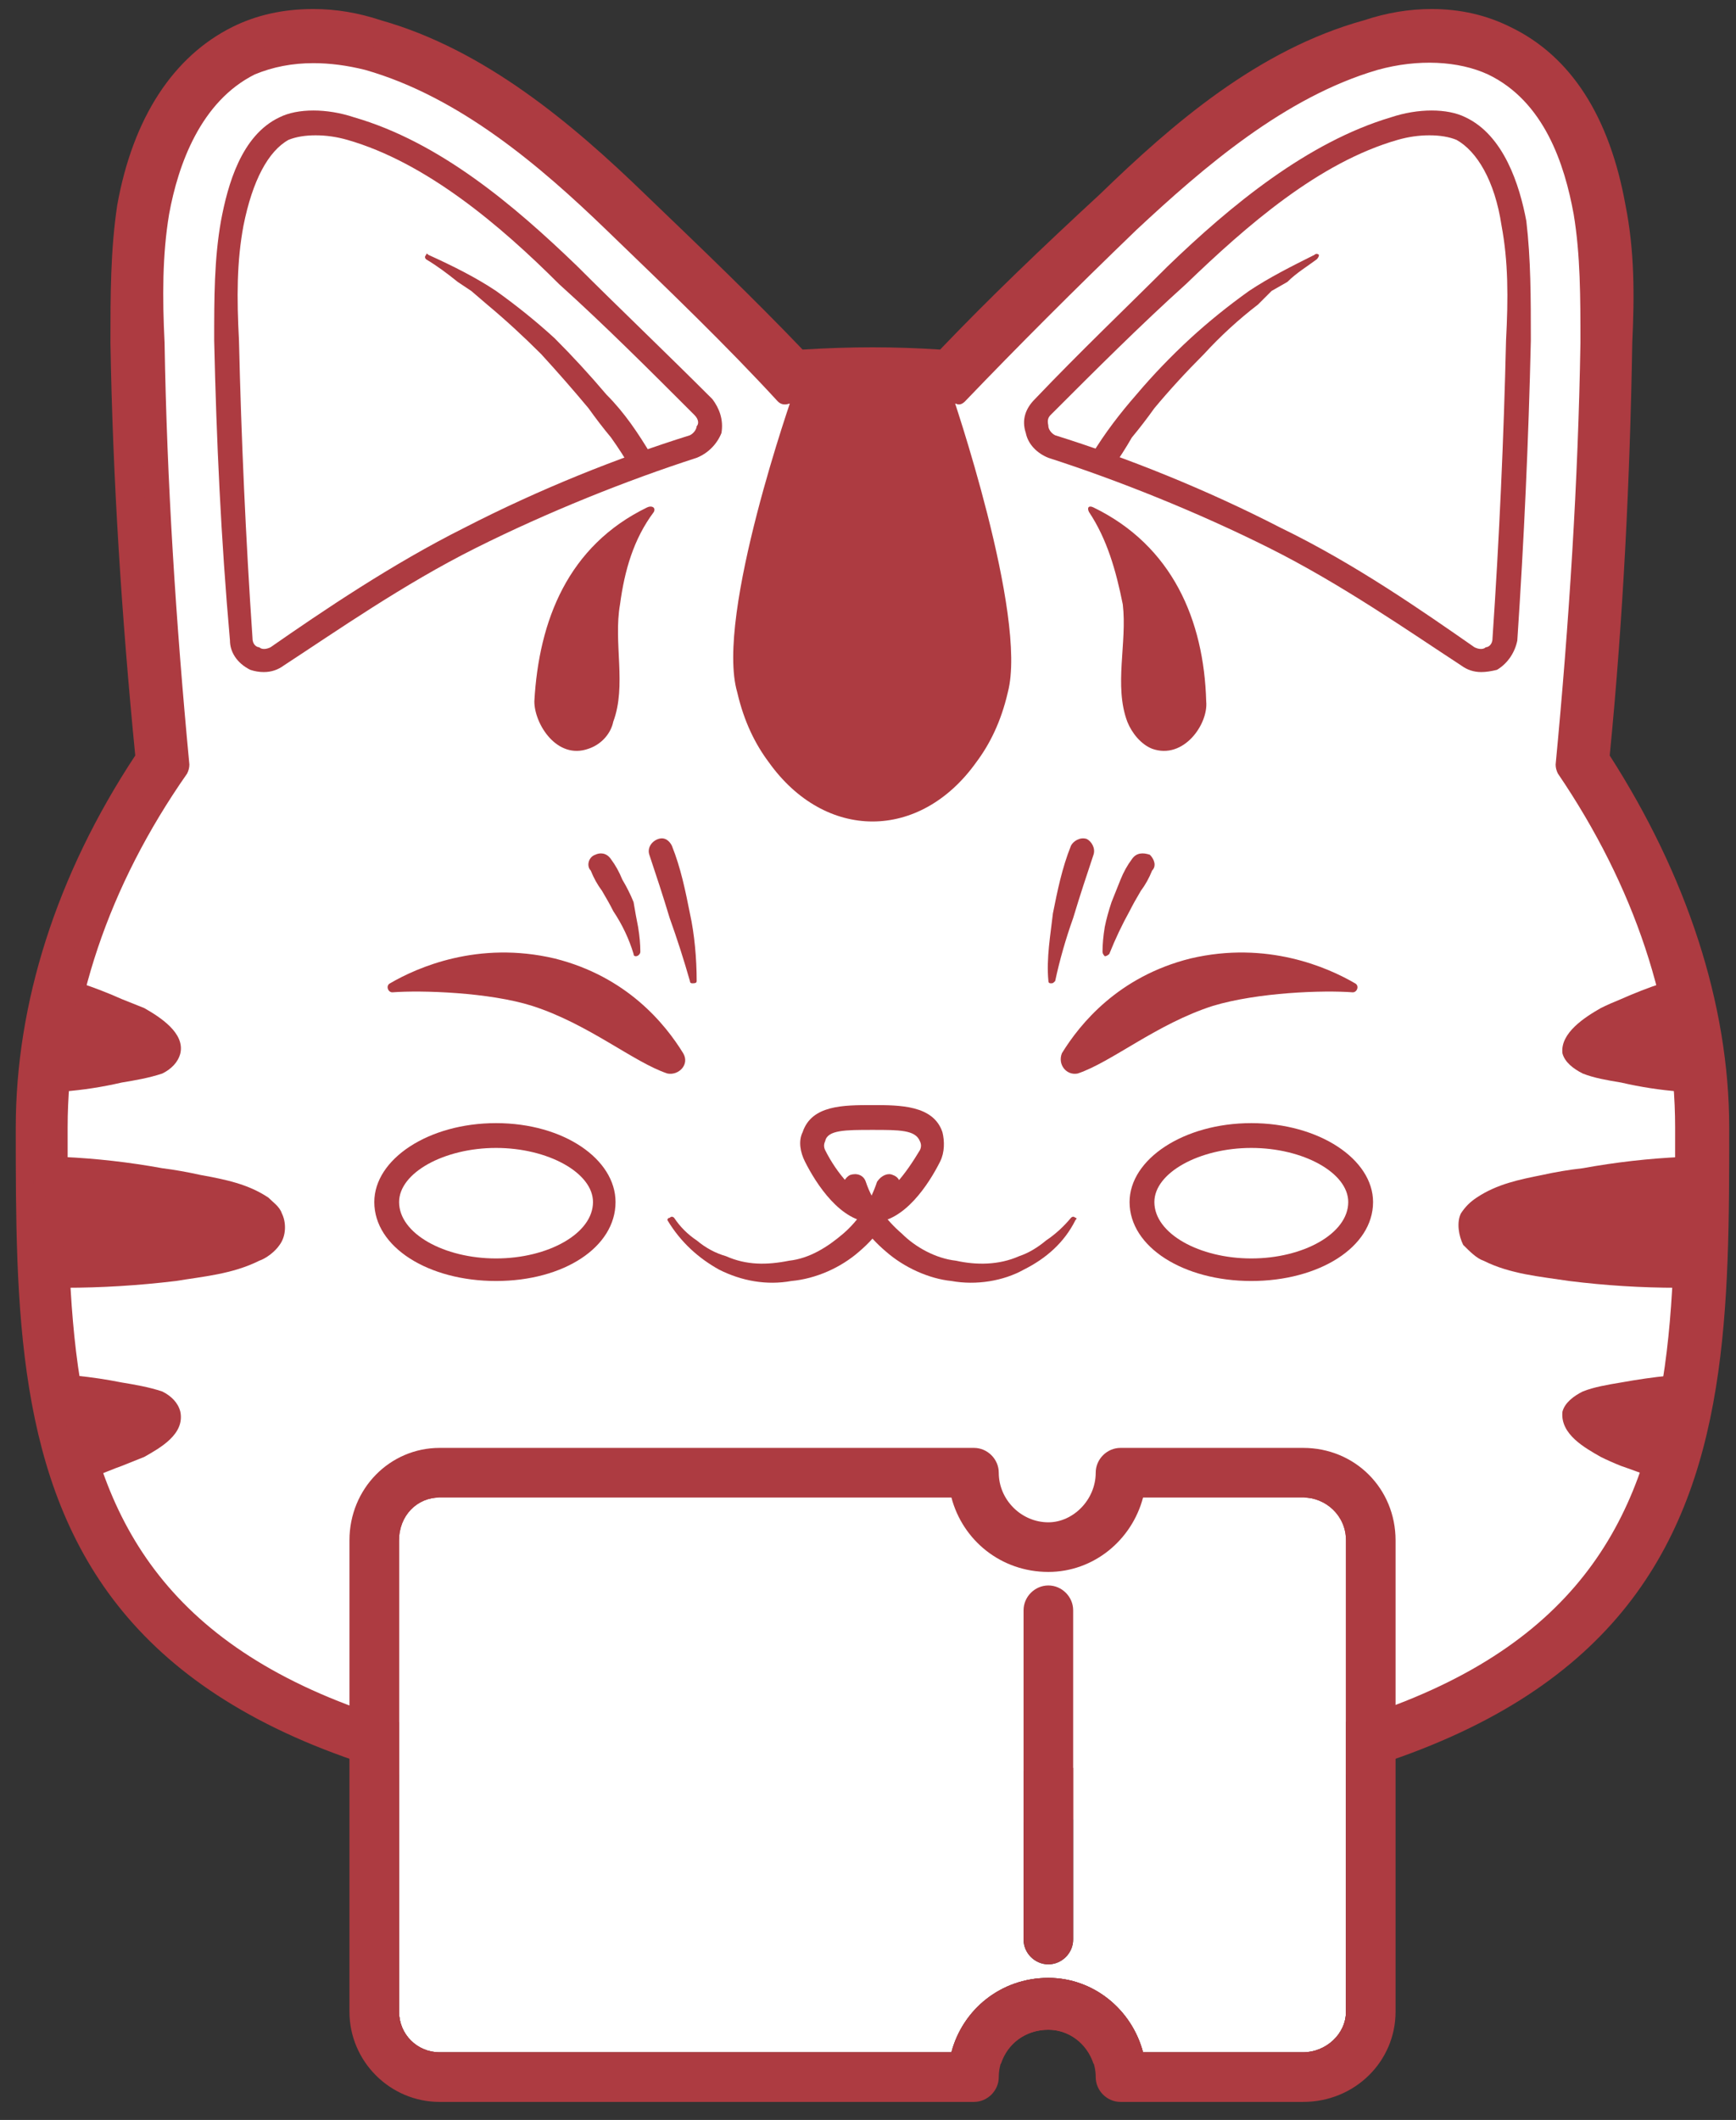 <svg width="77" height="94" viewBox="0 0 77 94" fill="none" xmlns="http://www.w3.org/2000/svg">
<rect x="0" y="0" width="77" height="94" fill="#333333" stroke="none"/>
<path d="M38.699 80.5C1.199 80.5 1.199 66.4 1.199 50C1.199 44.5 2.999 38.9 6.499 33.6C5.899 27.5 5.599 21.3 5.499 15.2C5.399 13.2 5.399 11.2 5.799 9.2C6.399 5.5 8.099 2.9 10.599 1.7C11.599 1.233 12.699 1 13.899 1C14.832 1 15.766 1.133 16.699 1.4C21.299 2.7 25.099 5.9 28.199 8.9C30.799 11.4 33.199 13.7 35.399 16.1C36.533 15.967 37.633 15.9 38.699 15.9C39.766 15.9 40.833 15.967 41.899 16.1C44.199 13.7 46.599 11.4 49.199 8.9C52.299 5.9 56.099 2.7 60.599 1.4C61.599 1.133 62.566 1 63.499 1C64.699 1 65.799 1.233 66.799 1.7C69.299 2.9 70.999 5.5 71.599 9.2C71.899 11.2 71.899 13.2 71.899 15.2C71.799 21.2 71.399 27.4 70.799 33.6C74.299 38.9 76.099 44.5 76.099 50C76.099 66.4 76.099 80.5 38.699 80.5Z" fill="#AD3B41"/>
<path d="M65.699 30.6C65.233 30.6 64.799 30.467 64.399 30.2C62.099 28.6 59.099 26.6 55.999 25C52.799 23.4 49.399 22 46.299 21C45.499 20.7 44.899 20.1 44.699 19.3C44.499 18.5 44.799 17.7 45.299 17.2C47.399 15.1 49.399 13.1 51.299 11.3C54.199 8.5 57.599 5.6 61.499 4.5C62.099 4.3 62.799 4.2 63.399 4.2C64.133 4.2 64.799 4.333 65.399 4.6C66.899 5.3 67.899 7.1 68.399 9.7C68.699 11.4 68.699 13.2 68.599 15.1C68.499 19.5 68.299 24 67.999 28.4C67.899 29.6 66.899 30.6 65.699 30.6Z" fill="#AD3B41"/>
<path d="M64 29.7C60.7 27.5 57.8 25.8 55.2 24.4C52.1 22.9 48.7 21.4 45.5 20.3L44.9 20L44.8 19.4C44.5 18.6 44.7 17.8 45.3 17.2C47.4 15.1 49.4 13.1 51.3 11.3C53.7 9 56.6 6.4 59.9 5C60.367 4.8 60.867 4.633 61.4 4.5C61.9 4.3 62.5 4.3 63 4.3C63.6 4.3 64 4.4 64.2 4.5C65.5 5.1 66.1 7.4 66.4 8.7C66.7 10.6 66.7 12.6 66.6 14.8C66.5 19.4 66.3 24.1 66 28.8L65.8 31L64 29.7Z" fill="#AD3B41"/>
<path d="M11.7 30.6C10.5 30.6 9.5 29.6 9.4 28.4C9.1 24 8.9 19.5 8.8 15.1C8.7 13.2 8.7 11.4 9 9.7C9.5 7.1 10.5 5.3 12 4.6C12.6 4.333 13.267 4.2 14 4.2C14.6 4.2 15.3 4.3 15.9 4.5C19.8 5.6 23.2 8.5 26.1 11.3C27.8 12.9 30 15 32.1 17.2C32.7 17.7 32.9 18.5 32.7 19.3C32.5 20.1 31.9 20.7 31.1 21C28.1 22 24.6 23.4 21.4 25C18.3 26.6 15.3 28.6 13.1 30.2C12.7 30.467 12.233 30.6 11.7 30.6Z" fill="#AD3B41"/>
<path d="M38.699 54.9C36.999 54.9 35.699 53.3 34.999 51.9C34.699 51.3 34.599 50.6 34.799 50C35.399 48.3 37.299 48.3 38.699 48.3C39.999 48.3 41.899 48.3 42.499 50C42.699 50.6 42.699 51.3 42.299 51.9C41.599 53.3 40.399 54.9 38.699 54.9Z" fill="#AD3B41"/>
<path fill-rule="evenodd" clip-rule="evenodd" d="M38.699 81C0.699 81 0.699 65.9 0.699 50C0.699 44.5 2.499 38.8 5.999 33.5C5.399 27.4 4.999 21.2 4.899 15.2C4.899 13.1 4.899 11.1 5.199 9.1C5.899 5.2 7.699 2.5 10.299 1.2C11.366 0.667 12.566 0.4 13.899 0.4C14.899 0.4 15.899 0.567 16.899 0.9C21.499 2.2 25.399 5.5 28.599 8.6C31.099 11 33.399 13.2 35.599 15.5C36.666 15.434 37.699 15.4 38.699 15.4C39.699 15.4 40.699 15.434 41.699 15.5C43.899 13.2 46.199 11 48.799 8.6C51.999 5.5 55.799 2.2 60.499 0.9C61.499 0.567 62.499 0.4 63.499 0.4C64.766 0.4 65.933 0.667 66.999 1.2C69.699 2.5 71.399 5.2 72.099 9.1C72.499 11.1 72.499 13.1 72.399 15.2C72.299 21.2 71.999 27.4 71.399 33.5C74.799 38.8 76.699 44.5 76.699 50C76.699 65.9 76.699 81 38.699 81ZM13.899 4C13.099 4 12.432 4.167 11.899 4.5C9.899 5.4 9.099 7.8 8.799 9.7C8.499 11.4 8.499 13.3 8.499 15.1C8.699 21.3 8.999 27.5 9.599 33.8C9.699 34.2 9.599 34.6 9.299 35C5.999 39.8 4.299 45 4.299 50C4.299 65.9 4.299 77.4 38.699 77.4C73.099 77.4 73.099 65.9 73.099 50C73.099 45 71.299 39.8 67.999 35C67.799 34.6 67.699 34.2 67.699 33.8C68.299 27.5 68.699 21.3 68.799 15.1C68.899 13.3 68.899 11.4 68.599 9.7C68.199 7.8 67.399 5.4 65.499 4.5C64.899 4.167 64.233 4 63.499 4C62.833 4 62.166 4.1 61.499 4.3C57.599 5.5 54.099 8.4 51.299 11.2C48.499 13.8 46.099 16.2 43.699 18.7C43.399 19 42.899 19.2 42.399 19.2H42.199C40.999 19.067 39.833 19 38.699 19C37.499 19 36.299 19.067 35.099 19.2H34.899C34.399 19.2 33.899 19 33.599 18.7C31.299 16.2 28.799 13.8 26.099 11.2C23.199 8.4 19.799 5.5 15.899 4.3C15.166 4.1 14.499 4 13.899 4Z" fill="#AD3B41"/>
<path d="M11.4 28.8C11.1 24.1 10.9 19.4 10.8 14.8C10.8 12.6 10.7 10.6 11.1 8.7C11.3 7.4 11.9 5.1 13.2 4.5C13.4 4.4 13.8 4.3 14.4 4.3C14.9 4.3 15.5 4.3 16 4.5C16.534 4.633 17.034 4.8 17.5 5C20.8 6.4 23.7 9 26.1 11.3C27.8 12.9 30 15 32.1 17.2C32.7 17.8 32.9 18.6 32.7 19.4L32.5 20L31.9 20.3C28.7 21.4 25.4 22.9 22.2 24.4C19.6 25.8 16.7 27.5 13.4 29.7L11.6 31L11.4 28.8Z" fill="#AD3B41"/>
<path fill-rule="evenodd" clip-rule="evenodd" d="M65.701 31.1C65.1 31.1 64.567 30.933 64.1 30.6C61.8 29 58.901 27 55.7 25.5C52.6 23.9 49.2 22.5 46.1 21.5C45.2 21.2 44.501 20.4 44.2 19.5C44.001 18.5 44.2 17.5 44.9 16.8C47 14.7 49.1 12.7 51.001 10.9C53.9 8.1 57.3 5.1 61.3 4C62.034 3.733 62.734 3.6 63.4 3.6C64.267 3.6 65.001 3.767 65.6 4.1C67.3 4.9 68.4 6.8 68.9 9.6C69.2 11.4 69.201 13.2 69.201 15.2C69.1 19.5 68.9 24 68.501 28.5C68.4 29.5 67.8 30.4 66.9 30.8C66.5 31 66.1 31.1 65.701 31.1ZM48.4 18.4C51.3 19.4 54.4 20.8 57.4 22.2C60.2 23.7 62.9 25.4 65.001 26.9C65.3 22.9 65.501 19 65.6 15.1C65.6 13.3 65.6 11.7 65.4 10.2C65 8.4 64.501 7.5 64.001 7.4C64.001 7.3 63.8 7.2 63.4 7.2C63.067 7.2 62.7 7.267 62.3 7.4C59.1 8.4 56.001 11 53.501 13.5C51.834 15.1 50.134 16.733 48.4 18.4Z" fill="#AD3B41"/>
<path d="M38.7 37.7C36.5 37.7 34.5 36.5 33 34.5C32.333 33.5 31.8 32.334 31.4 31C30.4 27.3 33.6 18 34 17L34.3 16.1H43.1L43.4 17C43.8 18 46.9 27.3 45.9 31C45.566 32.334 45.033 33.5 44.3 34.5C42.9 36.5 40.8 37.7 38.7 37.7Z" fill="#AD3B41"/>
<path d="M25.6 34.5C24.8 34.5 24 34.2 23.4 33.6C22.8 32.9 22.4 31.9 22.4 31C22.7 26.4 24.6 23 28.2 21.3L28.5 21.2H28.8C29.4 21.2 29.8 21.4 30.1 21.9L30.5 22.6L30 23.4C29.4 24.4 28.9 25.6 28.7 27C28.6 27.6 28.7 28.2 28.7 28.9C28.8 30 28.9 31.2 28.4 32.4C28.1 33.3 27.4 34 26.6 34.3C26.267 34.434 25.934 34.5 25.6 34.5Z" fill="#AD3B41"/>
<path d="M51.701 34.5C51.367 34.5 51.034 34.434 50.701 34.3C49.801 34 49.101 33.3 48.801 32.4C48.401 31.2 48.401 30 48.501 28.9C48.601 28.2 48.601 27.6 48.501 27C48.301 25.6 47.867 24.4 47.201 23.4L46.801 22.7L47.101 21.9C47.401 21.4 47.901 21.2 48.401 21.2H48.701L49.001 21.3C52.601 23 54.601 26.4 54.801 31C54.801 31.9 54.501 32.9 53.801 33.6C53.201 34.2 52.501 34.5 51.701 34.5Z" fill="#AD3B41"/>
<path d="M74.4 58.4C72.733 58.4 71.067 58.267 69.4 58H68.8C67.7 57.8 66.4 57.7 65.3 57.1C64.633 56.767 64.167 56.367 63.9 55.9C63.4 55.1 63.3 54.1 63.7 53.2C64 52.6 64.5 52.3 64.8 52C65.9 51.3 67.2 51 68.2 50.8C68.667 50.733 69.133 50.667 69.6 50.6L70 50.5C71.4 50.3 72.9 50.1 74.5 50L75.8 49.9V51.3C75.8 53.2 75.8 55.3 75.7 57.2L75.6 58.4H74.4Z" fill="#AD3B41"/>
<path d="M74.399 49.6C73.466 49.533 72.566 49.434 71.699 49.3L71.399 49.2C70.799 49.1 70.199 49 69.699 48.8C68.799 48.4 68.199 47.7 68.099 47C67.999 46.3 67.999 44.8 70.399 43.6C70.666 43.467 70.899 43.367 71.099 43.3L74.499 41.8L74.899 43.2C75.366 44.933 75.666 46.633 75.799 48.3L75.899 49.8L74.399 49.6Z" fill="#AD3B41"/>
<path d="M1.6 57.2C1.5 55.2 1.5 53.2 1.5 51.3V49.9L2.9 50C4.5 50.1 6 50.3 7.4 50.5L7.7 50.6C8.167 50.667 8.667 50.733 9.2 50.8C10.1 51 11.4 51.3 12.5 52C12.9 52.3 13.4 52.6 13.7 53.2C14 54.1 14 55.1 13.5 55.9C13.167 56.367 12.7 56.767 12.1 57.1C10.9 57.7 9.6 57.8 8.5 58H7.9C6.3 58.267 4.633 58.4 2.9 58.4H1.7L1.6 57.2Z" fill="#AD3B41"/>
<path d="M1.5 48.3C1.633 46.633 1.933 44.933 2.4 43.2L2.8 41.8L6.2 43.3C6.467 43.367 6.7 43.467 6.9 43.6C9.4 44.8 9.4 46.3 9.3 47C9.1 47.7 8.5 48.4 7.7 48.8C7.1 49 6.5 49.1 6 49.2L5.6 49.3C4.733 49.434 3.833 49.533 2.9 49.6L1.5 49.8V48.3Z" fill="#AD3B41"/>
<path d="M2.901 66C2.501 64.9 2.401 63.8 2.301 62.7C2.234 62.233 2.167 61.733 2.101 61.2L1.801 59.6L3.501 59.7C4.234 59.767 4.934 59.867 5.601 60L6.001 60.1C6.501 60.2 7.101 60.3 7.701 60.6C8.501 60.9 9.101 61.6 9.301 62.4C9.401 63.1 9.301 64.6 6.901 65.7C6.701 65.833 6.467 65.933 6.201 66L5.901 66.2C5.801 66.2 5.501 66.3 5.201 66.4C4.901 66.5 4.701 66.6 4.601 66.7L3.401 67.2L2.901 66Z" fill="#AD3B41"/>
<path d="M72.799 66.7C72.599 66.6 72.399 66.5 72.199 66.4C71.899 66.3 71.599 66.2 71.399 66.2L71.099 66C70.899 65.933 70.666 65.833 70.399 65.7C67.999 64.6 67.899 63.1 68.099 62.4C68.199 61.6 68.799 60.9 69.599 60.6C70.199 60.3 70.799 60.2 71.299 60.1L71.699 60C72.433 59.867 73.166 59.767 73.899 59.7L75.499 59.6L75.199 61.2C75.133 61.733 75.099 62.233 75.099 62.7C74.999 63.8 74.899 64.9 74.399 66L73.899 67.2L72.799 66.7Z" fill="#AD3B41"/>
<path fill-rule="evenodd" clip-rule="evenodd" d="M11.7 31.1C11.3 31.1 10.9 31 10.5 30.8C9.6 30.4 9 29.5 8.9 28.5C8.6 24 8.3 19.5 8.3 15.2C8.2 13.2 8.2 11.4 8.5 9.6C9 6.8 10.1 4.9 11.8 4.1C12.467 3.767 13.2 3.6 14 3.6C14.667 3.6 15.367 3.733 16.1 4C20.1 5.1 23.6 8.1 26.5 10.9C28.1 12.5 30.4 14.6 32.5 16.8C33.2 17.5 33.4 18.5 33.2 19.5C33 20.4 32.2 21.2 31.3 21.5C28.2 22.5 24.8 23.9 21.7 25.5C18.6 27 15.6 29 13.4 30.6C12.867 30.933 12.3 31.1 11.7 31.1ZM14 7.2C13.6 7.2 13.5 7.3 13.4 7.3C13 7.5 12.4 8.4 12.1 10.2C11.8 11.7 11.8 13.3 11.9 15.1C11.9 18.9 12.1 22.9 12.4 26.9C14.6 25.4 17.2 23.7 20.1 22.2C23 20.8 26.1 19.4 29 18.4C27.267 16.667 25.6 15.034 24 13.5C21.4 11 18.3 8.4 15.1 7.4C14.7 7.267 14.333 7.2 14 7.2Z" fill="#AD3B41"/>
<path d="M28.5 22.3C27.9 22.3 27.3 22 27 21.5C26.666 21.034 26.366 20.6 26.1 20.2C25.766 19.733 25.433 19.3 25.1 18.9C24.433 18.034 23.766 17.267 23.1 16.6C22.4 15.9 21.7 15.2 20.8 14.4L20.1 13.9L19.5 13.5C19.2 13.3 19 13.1 18.7 12.9L17.8 12.3L17.6 11.7C17.5 11.3 17.6 10.9 17.8 10.6L18.2 10H19H19.3L19.6 10.1C20.6 10.6 21.7 11.2 22.7 11.9C23.633 12.567 24.566 13.3 25.5 14.1C26.4 15 27.2 15.8 27.9 16.7C28.7 17.6 29.4 18.6 30 19.6C30.3 20 30.3 20.4 30.2 20.9C30.1 21.4 29.8 21.8 29.4 22C29.133 22.2 28.833 22.3 28.5 22.3Z" fill="#AD3B41"/>
<path d="M48.899 22.3C48.566 22.3 48.233 22.2 47.899 22C47.099 21.5 46.799 20.4 47.299 19.6C47.899 18.6 48.599 17.6 49.499 16.7C50.199 15.8 50.999 15 51.899 14.1C52.833 13.3 53.766 12.567 54.699 11.9C55.699 11.2 56.799 10.6 57.799 10.1L57.999 10H58.399C58.899 10 59.399 10.3 59.599 10.8L60.099 11.8L59.199 12.6L58.699 12.9C58.432 13.1 58.166 13.267 57.899 13.4L57.199 14L56.599 14.4C55.733 15.133 54.966 15.867 54.299 16.6C53.566 17.333 52.866 18.1 52.199 18.9C51.866 19.3 51.566 19.733 51.299 20.2C50.966 20.6 50.666 21 50.399 21.4C50.099 22 49.499 22.3 48.899 22.3Z" fill="#AD3B41"/>
<path d="M55.498 57.6C52.098 57.6 49.398 55.7 49.398 53.3C49.398 50.9 52.098 49.1 55.498 49.1C58.898 49.1 61.598 50.9 61.598 53.3C61.598 55.7 58.898 57.6 55.498 57.6Z" fill="#AD3B41"/>
<path d="M21.998 57.6C18.598 57.6 15.898 55.7 15.898 53.3C15.898 50.9 18.598 49.1 21.998 49.1C25.398 49.1 28.098 50.9 28.098 53.3C28.098 55.7 25.398 57.6 21.998 57.6Z" fill="#AD3B41"/>
<path d="M20.498 57.5C17.698 57 15.898 55.3 15.898 53.3C15.898 50.9 18.598 49.1 21.998 49.1C22.998 49.1 23.998 49.3 24.898 49.6L24.298 52C23.965 51.934 23.598 51.9 23.198 51.9C20.998 51.9 19.698 53 19.698 53.7C19.698 54.1 20.298 54.7 21.198 55L20.498 57.5Z" fill="#AD3B41"/>
<path d="M56.3 55C57.2 54.7 57.8 54.1 57.8 53.7C57.8 53 56.4 51.9 54.3 51.9C53.9 51.9 53.533 51.934 53.2 52L52.5 49.6C53.4 49.3 54.5 49.1 55.5 49.1C58.9 49.1 61.6 50.9 61.6 53.3C61.6 55.3 59.7 57 57 57.5L56.3 55Z" fill="#AD3B41"/>
<path d="M29.598 48.9L29.298 48.8C28.398 48.6 27.498 48 26.598 47.5C25.598 46.9 24.398 46.2 23.198 45.8C21.898 45.4 19.998 45.2 18.598 45.2C18.198 45.2 17.831 45.233 17.498 45.3C16.698 45.3 16.098 44.8 15.998 44.2C15.798 43.5 16.098 42.9 16.598 42.5C17.598 41.9 19.698 41 22.398 41C23.198 41 24.032 41.1 24.898 41.3C28.598 42.1 30.598 44.7 31.398 46.1C31.698 46.7 31.698 47.4 31.398 47.9C31.098 48.5 30.398 48.9 29.798 48.9H29.598Z" fill="#AD3B41"/>
<path d="M47.598 48.9C46.998 48.9 46.398 48.5 45.998 47.9C45.698 47.4 45.698 46.7 45.998 46.1C46.898 44.7 48.798 42.1 52.498 41.3C53.365 41.1 54.198 41 54.998 41C57.698 41 59.798 41.9 60.798 42.5C61.398 42.8 61.598 43.5 61.498 44.2C61.298 44.8 60.698 45.3 60.098 45.3C59.598 45.2 59.198 45.2 58.798 45.2C57.498 45.2 55.498 45.4 54.199 45.8C52.998 46.2 51.898 46.9 50.898 47.5C49.898 48 48.998 48.6 48.098 48.8L47.998 48.9H47.598Z" fill="#AD3B41"/>
<path d="M34.399 58.2C33.299 58.2 32.199 57.9 31.299 57.4C30.199 56.9 29.199 55.9 28.499 54.8L28.299 54.3L28.399 53.7L28.499 53.2L29.099 52.8L29.399 52.7H29.799H30.399L30.899 53.2C31.099 53.467 31.366 53.733 31.699 54C32.032 54.2 32.365 54.367 32.699 54.5C33.099 54.7 33.532 54.8 33.999 54.8C34.199 54.8 34.432 54.767 34.699 54.7C35.365 54.567 35.965 54.267 36.499 53.8C36.999 53.3 37.499 52.6 37.799 52C37.999 51.2 38.699 50.8 39.399 50.8H39.699L40.099 50.9C40.999 51.3 41.499 52.3 41.099 53.2C40.699 54.467 39.965 55.533 38.899 56.4C37.899 57.3 36.599 57.9 35.299 58.1C34.965 58.167 34.666 58.2 34.399 58.2Z" fill="#AD3B41"/>
<path d="M42.998 58.2C42.665 58.2 42.365 58.167 42.099 58.1C40.699 57.9 39.398 57.3 38.398 56.4C37.398 55.533 36.665 54.467 36.199 53.2C35.898 52.3 36.398 51.2 37.298 50.9L37.498 50.8H37.898C38.699 50.8 39.298 51.2 39.599 51.9C39.898 52.6 40.298 53.3 40.798 53.8C41.298 54.3 41.998 54.6 42.599 54.7C42.865 54.767 43.132 54.8 43.398 54.8C43.865 54.8 44.298 54.7 44.699 54.5C45.032 54.367 45.332 54.2 45.599 54C45.998 53.733 46.298 53.467 46.498 53.2L46.898 52.7H47.599C47.932 52.7 48.199 52.767 48.398 52.9L49.298 53.6L48.798 54.8C48.199 55.9 47.199 56.9 45.998 57.5C45.099 57.9 44.099 58.2 42.998 58.2Z" fill="#AD3B41"/>
<path fill-rule="evenodd" clip-rule="evenodd" d="M38.699 55.5C36.699 55.5 35.299 53.6 34.499 52.1C34.199 51.4 34.099 50.6 34.299 49.8C35.099 47.7 37.299 47.7 38.699 47.7C39.999 47.7 42.299 47.7 42.999 49.8C43.299 50.5 43.199 51.4 42.799 52.1C41.999 53.6 40.599 55.5 38.699 55.5ZM38.299 51.3C38.433 51.5 38.566 51.667 38.699 51.8C38.766 51.667 38.899 51.5 39.099 51.3C38.899 51.3 38.399 51.3 38.299 51.3Z" fill="#AD3B41"/>
<path d="M29.698 44.8L29.298 43.8C29.098 42.867 28.831 41.967 28.498 41.1C28.364 40.7 28.231 40.3 28.098 39.9C27.964 39.367 27.798 38.8 27.598 38.2C27.298 37.3 27.898 36.3 28.798 36L28.998 35.9H29.298C30.098 35.9 30.798 36.4 30.998 37.1C31.398 38.2 31.698 39.2 31.798 40.2C31.998 41.2 32.198 42.4 32.098 43.5V44.7L30.698 44.9L29.698 44.8Z" fill="#AD3B41"/>
<path d="M27.298 43.6L26.898 42.7C26.698 42.2 26.498 41.6 26.098 41C25.965 40.8 25.865 40.6 25.798 40.4L25.098 39.3C24.598 38.4 24.898 37.3 25.798 36.8C26.065 36.667 26.365 36.6 26.698 36.6C27.198 36.6 27.798 36.9 28.098 37.3C28.365 37.7 28.598 38.1 28.798 38.5C28.932 38.834 29.098 39.2 29.298 39.6C29.398 40.1 29.498 40.5 29.598 40.9C29.698 41.3 29.698 41.8 29.698 42.4L29.498 43.5L28.298 43.6H27.298Z" fill="#AD3B41"/>
<path d="M46.498 44.9L45.398 44.6L45.199 43.6C45.099 42.3 45.298 41.2 45.498 40.2C45.699 39.3 45.898 38.2 46.298 37.1C46.599 36.4 47.199 35.9 47.998 35.9H48.199L48.599 36C49.498 36.4 49.998 37.3 49.699 38.2C49.565 38.8 49.398 39.367 49.199 39.9C49.065 40.3 48.932 40.7 48.798 41.1C48.532 41.967 48.265 42.867 47.998 43.8L47.699 44.8L46.599 44.9H46.498Z" fill="#AD3B41"/>
<path d="M48.799 43.6L47.799 43.3L47.699 42.4C47.599 41.8 47.699 41.3 47.699 40.9C47.765 40.5 47.865 40.1 47.999 39.7C48.199 39.2 48.399 38.8 48.499 38.5C48.699 38.1 48.932 37.7 49.199 37.3C49.499 36.9 50.099 36.6 50.699 36.6C51.032 36.6 51.365 36.7 51.699 36.9C52.499 37.4 52.699 38.4 52.199 39.2L51.599 40.4C51.465 40.6 51.332 40.8 51.199 41C50.799 41.6 50.599 42.2 50.399 42.7L50.099 43.5L49.099 43.6H48.799Z" fill="#AD3B41"/>
<path fill-rule="evenodd" clip-rule="evenodd" d="M55.498 58.1C51.698 58.1 48.898 56.1 48.898 53.3C48.898 50.6 51.698 48.5 55.498 48.5C59.298 48.5 62.098 50.6 62.098 53.3C62.098 56.1 59.298 58.1 55.498 58.1ZM55.498 52.2C53.498 52.2 52.498 53 52.498 53.3C52.498 53.6 53.498 54.5 55.498 54.5C57.398 54.5 58.498 53.6 58.498 53.3C58.498 53 57.398 52.2 55.498 52.2Z" fill="#AD3B41"/>
<path fill-rule="evenodd" clip-rule="evenodd" d="M21.998 58.1C18.198 58.1 15.398 56.1 15.398 53.3C15.398 50.6 18.198 48.5 21.998 48.5C25.798 48.5 28.598 50.6 28.598 53.3C28.598 56.1 25.798 58.1 21.998 58.1ZM21.998 52.2C19.998 52.2 18.998 53 18.998 53.3C18.998 53.6 19.998 54.5 21.998 54.5C23.898 54.5 24.998 53.6 24.998 53.3C24.998 53 23.898 52.2 21.998 52.2Z" fill="#AD3B41"/>
<path d="M69.5 34C70.1 27.733 70.467 21.467 70.6 15.2C70.7 13.2 70.7 11.3 70.3 9.4C69.9 6.8 68.8 4 66.3 2.8C64.6 2.1 62.7 2.1 61 2.6C56.8 3.8 53.1 6.9 50 9.9C47.5 12.3 44.9 14.8 42.4 17.4C41.2 17.267 39.967 17.2 38.7 17.2C37.433 17.2 36.167 17.267 34.9 17.4C32.5 14.8 29.9 12.3 27.3 9.9C24.2 6.9 20.6 3.8 16.4 2.6C14.6 2.1 12.7 2.1 11.1 2.8C8.6 4 7.5 6.8 7 9.4C6.7 11.3 6.7 13.2 6.7 15.2C6.833 21.467 7.2 27.733 7.8 34C4.5 38.9 2.5 44.5 2.5 50C2.5 66.1 2.5 79.2 38.7 79.2C74.9 79.2 74.9 66.1 74.9 50C74.9 44.5 72.9 38.9 69.5 34Z" fill="white"/>
<path d="M65.1 29.1C65.8 29.6 66.7 29.1 66.7 28.3C67.034 23.9 67.267 19.5 67.4 15.1C67.4 13.2 67.4 11.5 67.1 9.9C66.9 8.4 66.2 6.4 64.8 5.7C64.4 5.5 63.934 5.4 63.4 5.4C62.934 5.4 62.4 5.5 61.8 5.7C58.2 6.7 54.9 9.6 52.2 12.2C50.3 14 48.3 16 46.2 18C45.7 18.6 45.9 19.5 46.7 19.8C49.6 20.7 53.1 22.1 56.6 23.9C59.8 25.5 62.8 27.5 65.1 29.1Z" fill="white"/>
<path d="M64.699 28.7C64.999 24 65.299 19.4 65.299 14.8C65.399 12.6 65.399 10.7 65.099 9C64.799 7 64.099 5.9 63.599 5.6C63.599 5.6 63.399 5.5 62.999 5.5C62.599 5.5 62.199 5.6 61.699 5.7C61.299 5.833 60.866 6 60.399 6.2C57.299 7.5 54.599 9.9 52.199 12.2C50.299 14 48.299 16 46.199 18C45.899 18.3 45.899 18.7 45.999 19.1C49.199 20.2 52.599 21.7 55.699 23.3C59.099 25 62.199 26.9 64.699 28.7Z" fill="white"/>
<path d="M12.301 29.1C11.701 29.6 10.701 29.1 10.701 28.3C10.367 23.9 10.168 19.5 10.101 15.1C10.001 13.2 10.001 11.5 10.301 9.9C10.601 8.4 11.201 6.4 12.601 5.7C13.001 5.5 13.467 5.4 14.001 5.4C14.534 5.4 15.068 5.5 15.601 5.7C19.201 6.7 22.501 9.6 25.201 12.2C27.101 14 29.201 16 31.201 18C31.701 18.6 31.501 19.5 30.801 19.8C27.901 20.7 24.301 22.1 20.901 23.9C17.601 25.5 14.601 27.5 12.301 29.1Z" fill="white"/>
<path d="M41.3 50.4C41.4 50.7 41.4 51 41.2 51.3C40.8 52 39.8 53.7 38.7 53.7C37.5 53.7 36.5 52 36.1 51.3C36 51 36 50.7 36.1 50.4C36.3 49.6 37.4 49.5 38.7 49.5C39.9 49.5 41 49.6 41.3 50.4Z" fill="white"/>
<path d="M12.701 28.7C12.401 24 12.201 19.4 12.101 14.8C12.001 12.6 12.001 10.7 12.301 9C12.701 7 13.301 5.9 13.801 5.6C13.801 5.6 14.001 5.5 14.401 5.5C14.801 5.5 15.201 5.6 15.701 5.7C16.168 5.833 16.601 6 17.001 6.2C20.101 7.5 22.801 9.9 25.201 12.2C27.101 14 29.201 16 31.201 18C31.501 18.3 31.501 18.7 31.401 19.1C28.201 20.2 24.801 21.7 21.701 23.3C18.401 25 15.301 26.9 12.701 28.7Z" fill="white"/>
<path d="M60.299 53.3C60.299 55 58.199 56.3 55.499 56.3C52.799 56.3 50.699 55 50.699 53.3C50.699 51.7 52.799 50.3 55.499 50.3C58.199 50.3 60.299 51.7 60.299 53.3Z" fill="white"/>
<path d="M26.799 53.3C26.799 55 24.699 56.3 21.999 56.3C19.299 56.3 17.199 55 17.199 53.3C17.199 51.7 19.299 50.3 21.999 50.3C24.699 50.3 26.799 51.7 26.799 53.3Z" fill="white"/>
<path d="M18.399 53.7C18.399 52 20.499 50.7 23.199 50.7C23.666 50.7 24.099 50.733 24.499 50.8C23.799 50.5 22.899 50.3 21.999 50.3C19.299 50.3 17.199 51.7 17.199 53.3C17.199 54.7 18.699 55.9 20.699 56.2C19.299 55.7 18.399 54.7 18.399 53.7Z" fill="white"/>
<path d="M59.1 53.7C59.1 52 56.9 50.7 54.3 50.7C53.833 50.7 53.4 50.733 53 50.8C53.7 50.5 54.6 50.3 55.5 50.3C58.2 50.3 60.3 51.7 60.3 53.3C60.3 54.7 58.8 55.9 56.8 56.2C58.2 55.7 59.1 54.7 59.1 53.7Z" fill="white"/>
<path fill-rule="evenodd" clip-rule="evenodd" d="M38.7 79.8C2 79.8 2 66 2 50C2 44.6 3.8 39 7.3 33.8C6.7 27.6 6.3 21.3 6.2 15.2C6.2 13.2 6.2 11.2 6.5 9.3C7.1 5.8 8.6 3.4 10.9 2.4C12.5 1.6 14.5 1.5 16.5 2.1C20.9 3.4 24.6 6.5 27.7 9.5C30.4 12.1 32.8 14.4 35.1 16.9C37.5 16.6 39.8 16.6 42.2 16.9C44.5 14.4 47 12.1 49.7 9.5C52.7 6.5 56.4 3.4 60.8 2.1C62.9 1.5 64.9 1.6 66.5 2.4C68.8 3.4 70.3 5.8 70.9 9.3C71.2 11.2 71.2 13.2 71.2 15.2C71 21.3 70.7 27.6 70.1 33.8C73.6 39 75.4 44.6 75.4 50C75.4 66 75.4 79.8 38.7 79.8ZM13.9 2.8C12.967 2.8 12.1 2.967 11.3 3.3C8.9 4.5 7.9 7.3 7.5 9.5C7.2 11.3 7.2 13.2 7.3 15.2C7.4 21.3 7.8 27.6 8.4 33.9C8.4 34.033 8.367 34.167 8.3 34.3C4.8 39.3 3 44.7 3 50C3 66 3 78.7 38.7 78.7C74.3 78.7 74.3 66 74.3 50C74.3 44.7 72.5 39.3 69.1 34.3C69.033 34.167 69 34.033 69 33.9C69.6 27.6 70 21.3 70.1 15.2C70.1 13.2 70.1 11.3 69.8 9.5C69.4 7.3 68.5 4.5 66 3.3C64.7 2.7 62.9 2.6 61.1 3.1C57 4.3 53.4 7.4 50.4 10.2C47.6 12.9 45.2 15.3 42.8 17.8C42.667 17.933 42.533 17.967 42.4 17.9C39.9 17.7 37.5 17.7 35 17.9C34.8 17.967 34.633 17.933 34.5 17.8C32.2 15.3 29.7 12.9 26.9 10.2C24 7.4 20.4 4.3 16.2 3.1C15.4 2.9 14.633 2.8 13.9 2.8Z" fill="#AD3B41"/>
<path fill-rule="evenodd" clip-rule="evenodd" d="M65.7 29.8C65.367 29.8 65.067 29.7 64.8 29.5C62.5 28 59.5 25.9 56.3 24.3C53.1 22.7 49.6 21.3 46.5 20.3C46 20.1 45.6 19.7 45.5 19.2C45.3 18.6 45.5 18.1 45.9 17.7C47.9 15.6 50 13.6 51.8 11.8C54.6 9.1 58 6.3 61.7 5.2C62.9 4.8 64.2 4.8 65 5.2C66.7 6 67.4 8.2 67.7 9.8C67.9 11.5 67.9 13.2 67.9 15.1C67.8 19.5 67.6 23.9 67.3 28.4C67.2 28.9 66.9 29.4 66.4 29.7C66.134 29.767 65.9 29.8 65.7 29.8ZM63.4 6C62.934 6 62.467 6.067 62 6.2C58.5 7.2 55.3 10 52.6 12.6C50.6 14.4 48.6 16.4 46.6 18.4C46.4 18.6 46.5 18.8 46.5 18.9C46.5 19 46.6 19.2 46.8 19.3C50 20.3 53.5 21.7 56.8 23.4C60.1 25 63.1 27.1 65.4 28.7C65.6 28.8 65.8 28.8 65.9 28.7C66 28.7 66.2 28.6 66.2 28.3C66.5 23.9 66.7 19.4 66.8 15.1C66.9 13.2 66.9 11.6 66.6 10C66.3 8 65.5 6.7 64.6 6.2C64.267 6.067 63.867 6 63.4 6Z" fill="#AD3B41"/>
<path d="M43.301 33.8C43.901 33 44.401 32 44.701 30.7C45.601 27.3 42.201 17.4 42.201 17.4H35.201C35.201 17.4 31.701 27.3 32.701 30.7C33.001 32 33.501 33 34.101 33.8C36.601 37.3 40.801 37.3 43.301 33.8Z" fill="#AD3B41"/>
<path d="M28.701 22.5C28.901 22.4 29.101 22.5 29.001 22.7C28.101 23.9 27.701 25.3 27.501 26.8C27.201 28.5 27.801 30.4 27.201 32C27.101 32.5 26.701 33 26.101 33.2C24.701 33.7 23.701 32.1 23.701 31.1C23.901 27.5 25.201 24.2 28.701 22.5Z" fill="#AD3B41"/>
<path d="M48.501 22.5C48.301 22.4 48.201 22.5 48.301 22.7C49.101 23.9 49.501 25.3 49.801 26.8C50.001 28.5 49.401 30.4 50.001 32C50.201 32.5 50.601 33 51.101 33.2C52.501 33.7 53.601 32.1 53.501 31.1C53.401 27.5 52.001 24.2 48.501 22.5Z" fill="#AD3B41"/>
<path d="M65.5 53.1C66.4 52.5 67.4 52.3 68.4 52.1C69 51.967 69.6 51.867 70.2 51.8C71.667 51.533 73.134 51.367 74.6 51.3C74.6 53.3 74.5 55.3 74.4 57.1C72.8 57.1 71.2 57 69.6 56.8C68.3 56.6 67 56.5 65.8 55.9C65.5 55.8 65.2 55.5 64.9 55.2C64.7 54.8 64.6 54.2 64.8 53.8C65 53.5 65.2 53.3 65.5 53.1Z" fill="#AD3B41"/>
<path d="M71.901 48C71.301 47.9 70.701 47.8 70.201 47.6C69.801 47.4 69.401 47.1 69.301 46.7C69.201 45.8 70.301 45.1 71.001 44.7C71.268 44.567 71.568 44.434 71.901 44.3C72.501 44.033 73.101 43.8 73.701 43.6C74.168 45.2 74.435 46.8 74.501 48.4C73.635 48.334 72.768 48.2 71.901 48Z" fill="#AD3B41"/>
<path d="M11.901 53.1C11.001 52.5 10.001 52.3 8.901 52.1C8.301 51.967 7.734 51.867 7.201 51.8C5.734 51.533 4.267 51.367 2.801 51.3C2.801 53.3 2.801 55.3 2.901 57.1C4.501 57.1 6.134 57 7.801 56.8C9.001 56.6 10.301 56.5 11.501 55.9C11.801 55.8 12.201 55.5 12.401 55.2C12.701 54.8 12.701 54.2 12.501 53.8C12.401 53.5 12.101 53.3 11.901 53.1Z" fill="#AD3B41"/>
<path d="M5.401 48C6.001 47.9 6.601 47.8 7.201 47.6C7.601 47.4 7.901 47.1 8.001 46.7C8.201 45.8 7.101 45.1 6.401 44.7C6.067 44.567 5.734 44.434 5.401 44.3C4.801 44.033 4.201 43.8 3.601 43.6C3.201 45.2 2.934 46.8 2.801 48.4C3.667 48.334 4.534 48.2 5.401 48Z" fill="#AD3B41"/>
<path d="M8 62.6C7.9 62.2 7.6 61.9 7.2 61.7C6.6 61.5 6 61.4 5.4 61.3C4.734 61.167 4.067 61.067 3.4 61C3.6 62.5 3.5 64.1 4.1 65.5C4.4 65.4 5.1 65.1 5.4 65C5.734 64.867 6.067 64.733 6.4 64.6C7.1 64.2 8.2 63.6 8 62.6Z" fill="#AD3B41"/>
<path d="M69.301 62.6C69.401 62.2 69.801 61.9 70.201 61.7C70.701 61.5 71.301 61.4 71.901 61.3C72.635 61.167 73.335 61.067 74.001 61C73.701 62.5 73.801 64.1 73.301 65.5C73.001 65.4 72.201 65.1 71.901 65C71.568 64.867 71.268 64.733 71.001 64.6C70.301 64.2 69.201 63.6 69.301 62.6Z" fill="#AD3B41"/>
<path fill-rule="evenodd" clip-rule="evenodd" d="M11.7 29.8C11.5 29.8 11.3 29.767 11.1 29.7C10.5 29.4 10.2 28.9 10.2 28.4C9.8 23.9 9.6 19.5 9.5 15.1C9.5 13.2 9.5 11.5 9.8 9.8C10.1 8.2 10.7 6 12.4 5.2C13.2 4.8 14.5 4.8 15.7 5.2C19.5 6.3 22.8 9.1 25.6 11.8C27.4 13.6 29.5 15.6 31.6 17.7C31.9 18.1 32.1 18.6 32 19.2C31.8 19.7 31.4 20.1 30.9 20.3C27.8 21.3 24.3 22.7 21.1 24.3C17.9 25.9 14.9 28 12.6 29.5C12.333 29.7 12.033 29.8 11.7 29.8ZM14 6C13.533 6 13.133 6.067 12.8 6.2C11.9 6.7 11.2 8 10.8 10C10.5 11.6 10.5 13.2 10.6 15.1C10.7 19.4 10.9 23.9 11.2 28.3C11.2 28.6 11.4 28.7 11.5 28.7C11.6 28.8 11.8 28.8 12 28.7C14.3 27.1 17.4 25 20.6 23.4C23.9 21.7 27.4 20.3 30.6 19.3C30.8 19.2 30.9 19 30.9 18.9C31 18.8 31 18.6 30.8 18.4C28.8 16.4 26.8 14.4 24.8 12.6C22.2 10 18.9 7.2 15.4 6.2C14.933 6.067 14.467 6 14 6Z" fill="#AD3B41"/>
<path d="M28.002 20.8C27.735 20.334 27.435 19.867 27.102 19.4C26.768 19 26.435 18.567 26.102 18.1C25.435 17.3 24.735 16.5 24.002 15.7C23.202 14.9 22.402 14.167 21.602 13.5L20.902 12.9L20.302 12.5C19.802 12.1 19.402 11.8 18.902 11.5C18.835 11.434 18.835 11.367 18.902 11.3C18.902 11.233 18.935 11.233 19.002 11.3C20.102 11.8 21.102 12.3 22.002 12.9C22.935 13.567 23.802 14.267 24.602 15C25.402 15.8 26.168 16.634 26.902 17.5C27.702 18.3 28.302 19.2 28.902 20.2C29.102 20.5 29.002 20.8 28.802 20.9C28.502 21.1 28.202 21 28.002 20.8Z" fill="#AD3B41"/>
<path d="M48.402 20.2C49.002 19.2 49.702 18.3 50.402 17.5C51.135 16.633 51.935 15.8 52.802 15C53.602 14.267 54.468 13.567 55.402 12.9C56.302 12.3 57.302 11.8 58.302 11.3C58.402 11.2 58.502 11.3 58.502 11.3C58.502 11.367 58.468 11.433 58.402 11.5C58.002 11.8 57.502 12.1 57.102 12.5L56.402 12.9L55.802 13.5C54.935 14.167 54.135 14.9 53.402 15.7C52.602 16.5 51.868 17.3 51.202 18.1C50.868 18.567 50.535 19 50.202 19.4C49.935 19.867 49.635 20.334 49.302 20.8C49.202 21 48.802 21.1 48.602 20.9C48.302 20.8 48.302 20.5 48.402 20.2Z" fill="#AD3B41"/>
<path d="M29.602 47.6C30.102 47.7 30.602 47.2 30.302 46.7C29.502 45.4 27.802 43.3 24.602 42.5C21.202 41.7 18.502 42.9 17.302 43.6C17.102 43.7 17.202 44 17.402 44C18.702 43.9 21.702 44 23.602 44.6C26.102 45.4 28.102 47.1 29.602 47.6Z" fill="#AD3B41"/>
<path d="M47.801 47.6C47.301 47.7 46.901 47.2 47.101 46.7C47.901 45.4 49.601 43.3 52.801 42.5C56.201 41.7 58.901 42.9 60.101 43.6C60.301 43.7 60.201 44 60.001 44C58.701 43.9 55.801 44 53.801 44.6C51.301 45.4 49.301 47.1 47.801 47.6Z" fill="#AD3B41"/>
<path d="M29.902 54C30.168 54.4 30.502 54.733 30.902 55C31.302 55.334 31.735 55.567 32.202 55.7C33.102 56.1 34.002 56.1 35.002 55.9C35.902 55.8 36.702 55.3 37.402 54.7C38.102 54.1 38.602 53.3 38.902 52.4C39.102 52.1 39.402 52 39.602 52.1C39.902 52.2 40.002 52.5 39.902 52.8C39.568 53.867 38.968 54.767 38.102 55.5C37.302 56.2 36.202 56.7 35.102 56.8C34.002 57 32.902 56.8 31.902 56.3C31.002 55.8 30.202 55.1 29.602 54.1C29.602 54.1 29.602 54 29.702 54C29.768 53.934 29.835 53.934 29.902 54Z" fill="#AD3B41"/>
<path d="M47.702 54.1C47.202 55.1 46.402 55.8 45.402 56.3C44.502 56.8 43.302 57 42.202 56.8C41.202 56.7 40.102 56.2 39.302 55.5C38.435 54.767 37.802 53.867 37.402 52.8C37.302 52.5 37.502 52.2 37.702 52.1C38.002 52 38.302 52.1 38.402 52.4C38.702 53.3 39.302 54.1 40.002 54.7C40.602 55.3 41.502 55.8 42.402 55.9C43.302 56.1 44.302 56.1 45.202 55.7C45.602 55.567 46.002 55.334 46.402 55C46.802 54.733 47.168 54.4 47.502 54C47.568 53.934 47.635 53.934 47.702 54C47.768 54 47.768 54.033 47.702 54.1Z" fill="#AD3B41"/>
<path fill-rule="evenodd" clip-rule="evenodd" d="M38.701 54.2C37.301 54.2 36.201 52.5 35.701 51.5C35.501 51.1 35.401 50.6 35.601 50.2C36.001 49 37.401 49 38.701 49C39.901 49 41.401 49 41.801 50.2C41.901 50.6 41.901 51.1 41.701 51.5C41.201 52.5 40.101 54.2 38.701 54.2ZM38.701 50.1C37.501 50.1 36.701 50.1 36.601 50.6C36.535 50.733 36.535 50.867 36.601 51C37.101 52 38.001 53.1 38.701 53.1C39.401 53.1 40.201 52 40.801 51C40.868 50.867 40.868 50.733 40.801 50.6C40.601 50.1 39.901 50.1 38.701 50.1Z" fill="#AD3B41"/>
<path d="M29.801 37.5C30.201 38.5 30.401 39.5 30.601 40.5C30.801 41.4 30.901 42.5 30.901 43.5C30.901 43.6 30.801 43.6 30.701 43.6C30.635 43.6 30.601 43.567 30.601 43.5C30.335 42.567 30.035 41.633 29.701 40.7C29.401 39.7 29.101 38.8 28.801 37.9C28.701 37.6 28.901 37.3 29.201 37.2C29.501 37.1 29.701 37.3 29.801 37.5Z" fill="#AD3B41"/>
<path d="M27.102 38.1C27.302 38.367 27.468 38.667 27.602 39C27.802 39.334 27.968 39.667 28.102 40C28.168 40.4 28.235 40.767 28.302 41.1C28.368 41.5 28.402 41.867 28.402 42.2C28.402 42.3 28.302 42.4 28.202 42.4C28.135 42.4 28.102 42.367 28.102 42.3C27.902 41.633 27.602 41 27.202 40.4C27.068 40.133 26.902 39.834 26.702 39.5C26.502 39.233 26.335 38.933 26.202 38.6C26.002 38.4 26.102 38 26.402 37.9C26.602 37.8 26.902 37.8 27.102 38.1Z" fill="#AD3B41"/>
<path d="M48.502 37.9C48.202 38.8 47.902 39.7 47.602 40.7C47.269 41.633 47.002 42.567 46.802 43.5C46.702 43.6 46.702 43.6 46.602 43.6C46.535 43.6 46.502 43.567 46.502 43.5C46.402 42.5 46.602 41.4 46.702 40.5C46.902 39.5 47.102 38.5 47.502 37.5C47.602 37.3 47.902 37.1 48.202 37.2C48.402 37.3 48.602 37.6 48.502 37.9Z" fill="#AD3B41"/>
<path d="M51.102 38.6C50.969 38.933 50.802 39.233 50.602 39.5C50.402 39.834 50.236 40.133 50.102 40.4C49.769 41 49.469 41.633 49.202 42.3C49.202 42.3 49.102 42.4 49.002 42.4C48.936 42.334 48.902 42.267 48.902 42.2C48.902 41.867 48.936 41.5 49.002 41.1C49.069 40.767 49.169 40.4 49.302 40C49.436 39.667 49.569 39.334 49.702 39C49.836 38.667 50.002 38.367 50.202 38.1C50.402 37.8 50.702 37.8 51.002 37.9C51.202 38.1 51.302 38.4 51.102 38.6Z" fill="#AD3B41"/>
<path fill-rule="evenodd" clip-rule="evenodd" d="M55.502 56.8C52.502 56.8 50.102 55.3 50.102 53.3C50.102 51.4 52.502 49.8 55.502 49.8C58.502 49.8 60.902 51.4 60.902 53.3C60.902 55.3 58.502 56.8 55.502 56.8ZM55.502 50.9C53.202 50.9 51.202 52 51.202 53.3C51.202 54.7 53.202 55.8 55.502 55.8C57.802 55.8 59.801 54.7 59.801 53.3C59.801 52 57.802 50.9 55.502 50.9Z" fill="#AD3B41"/>
<path fill-rule="evenodd" clip-rule="evenodd" d="M22.002 56.8C19.002 56.8 16.602 55.3 16.602 53.3C16.602 51.4 19.002 49.8 22.002 49.8C25.002 49.8 27.302 51.4 27.302 53.3C27.302 55.3 25.002 56.8 22.002 56.8ZM22.002 50.9C19.702 50.9 17.702 52 17.702 53.3C17.702 54.7 19.702 55.8 22.002 55.8C24.302 55.8 26.302 54.7 26.302 53.3C26.302 52 24.302 50.9 22.002 50.9Z" fill="#AD3B41"/>
<path fill-rule="evenodd" clip-rule="evenodd" d="M50.699 66.4H57.799C58.799 66.4 59.699 67.2 59.699 68.3V89.2C59.699 90.2 58.799 91 57.799 91H50.699C50.199 89.1 48.499 87.7 46.499 87.7C44.399 87.7 42.699 89.1 42.199 91H19.499C18.499 91 17.699 90.2 17.699 89.2V68.3C17.699 67.2 18.499 66.4 19.499 66.4H42.199C42.699 68.3 44.399 69.7 46.499 69.7C48.499 69.7 50.199 68.3 50.699 66.4ZM47.599 71.4C47.599 70.8 47.099 70.3 46.499 70.3C45.899 70.3 45.399 70.8 45.399 71.4V86C45.399 86.6 45.899 87.1 46.499 87.1C47.099 87.1 47.599 86.6 47.599 86V71.4Z" fill="white"/>
<path fill-rule="evenodd" clip-rule="evenodd" d="M61.9 68.3V89.2C61.9 91.4 60.1 93.2 57.8 93.2H49.7C49.1 93.2 48.6 92.7 48.6 92.1C48.6 90.9 47.6 90 46.5 90C45.3 90 44.3 90.9 44.3 92.1C44.3 92.7 43.8 93.2 43.2 93.2H19.5C17.3 93.2 15.5 91.4 15.5 89.2V68.3C15.5 66 17.3 64.2 19.5 64.2H43.2C43.8 64.2 44.3 64.7 44.3 65.3C44.3 66.5 45.3 67.5 46.5 67.5C47.6 67.5 48.6 66.5 48.6 65.3C48.6 64.7 49.1 64.2 49.7 64.2H57.8C60.1 64.2 61.9 66 61.9 68.3ZM59.7 68.3C59.7 67.2 58.8 66.4 57.8 66.4H50.7C50.2 68.3 48.5 69.7 46.5 69.7C44.4 69.7 42.7 68.3 42.2 66.4H19.5C18.5 66.4 17.7 67.2 17.7 68.3V89.2C17.7 90.2 18.5 91 19.5 91H42.2C42.7 89.1 44.4 87.7 46.5 87.7C48.5 87.7 50.2 89.1 50.7 91H57.8C58.8 91 59.7 90.2 59.7 89.2V68.3Z" fill="#AD3B41"/>
<path d="M46.5 70.3C45.9 70.3 45.4 70.8 45.4 71.4V86C45.4 86.6 45.9 87.1 46.5 87.1C47.1 87.1 47.6 86.6 47.6 86V71.4C47.6 70.8 47.1 70.3 46.5 70.3Z" fill="#AD3B41"/>
<path d="M59.8 66.4H57.8C58.8 66.4 59.7 67.2 59.7 68.3V89.2C59.7 90.2 58.8 91 57.8 91H50.7C50.2 89.1 48.5 87.7 46.5 87.7C44.4 87.7 42.7 89.1 42.2 91H19.5C18.5 91 17.7 90.2 17.7 89.2V68.3C17.7 67.2 18.5 66.4 19.5 66.4H17.6V91.5H44.4C44.7 90.6 45.5 90 46.5 90C47.4 90 48.2 90.6 48.5 91.5H59.8V66.4Z" fill="#AD3B41"/>
</svg>
